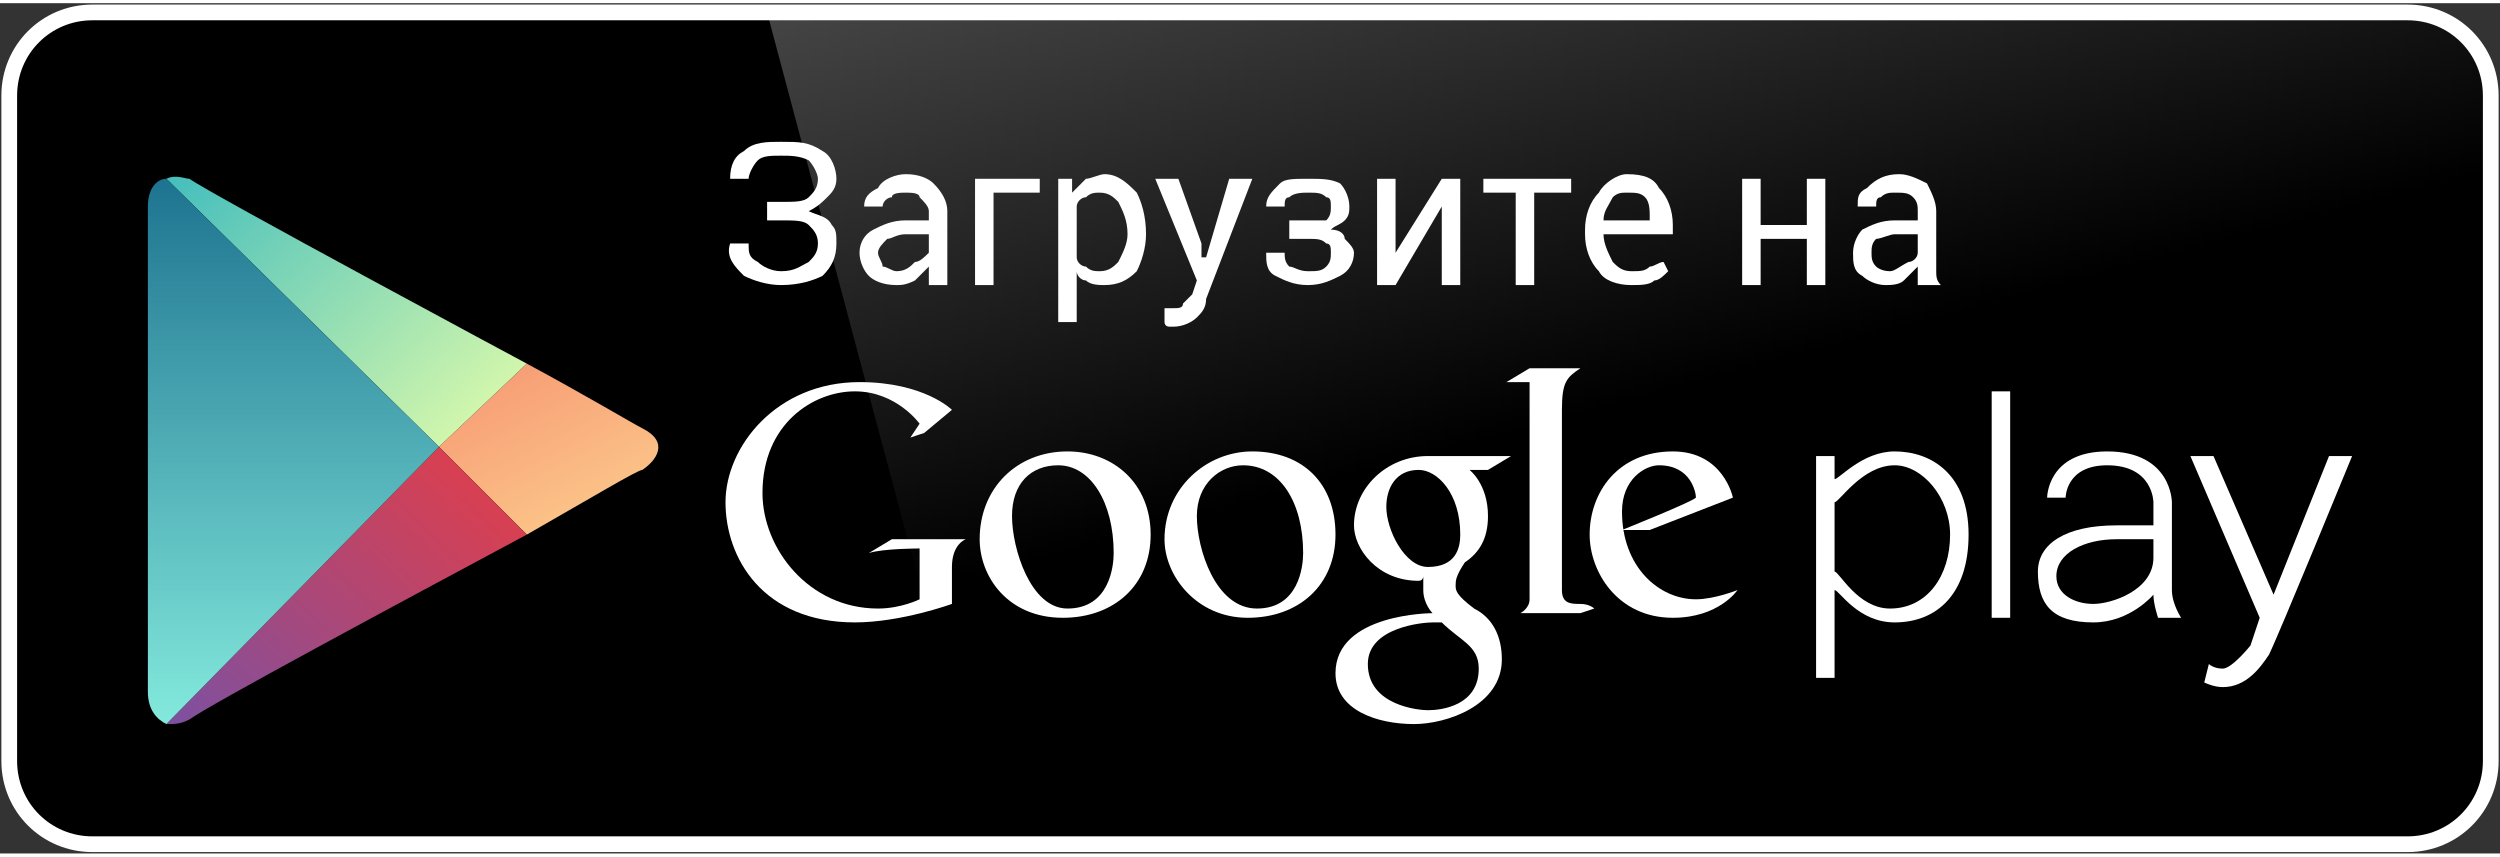 <?xml version="1.0" encoding="UTF-8"?>
<!DOCTYPE svg PUBLIC "-//W3C//DTD SVG 1.1//EN" "http://www.w3.org/Graphics/SVG/1.1/DTD/svg11.dtd">
<!-- Creator: CorelDRAW X8 -->
<svg xmlns="http://www.w3.org/2000/svg" xml:space="preserve" width="143px" height="49px" version="1.1" style="shape-rendering:geometricPrecision; text-rendering:geometricPrecision; image-rendering:optimizeQuality; fill-rule:evenodd; clip-rule:evenodd"
viewBox="0 0 541 184"
 xmlns:xlink="http://www.w3.org/1999/xlink">
 <rect x="0" y="0" width="541" height="184" fill="#333333" stroke="none"/>
 <defs>
  <style type="text/css">
   <![CDATA[
    .str0 {stroke:white;stroke-width:3.404}
    .fil1 {fill:#FEFEFE;fill-rule:nonzero}
    .fil0 {fill:black;fill-rule:nonzero}
    .fil2 {fill:white;fill-rule:nonzero}
    .fil3 {fill:white;fill-rule:nonzero}
    .fil6 {fill:url(#id2);fill-rule:nonzero}
    .fil5 {fill:url(#id3);fill-rule:nonzero}
    .fil7 {fill:url(#id4);fill-rule:nonzero}
    .fil4 {fill:url(#id5);fill-rule:nonzero}
   ]]>
  </style>
    <mask id="id0">
  <linearGradient id="id1" gradientUnits="userSpaceOnUse" x1="181.751" y1="-363.939" x2="305.876" y2="99.302">
   <stop offset="0" style="stop-opacity:1; stop-color:white"/>
   <stop offset="1" style="stop-opacity:0; stop-color:white"/>
  </linearGradient>
     <rect style="fill:url(#id1)" x="161" y="-3" width="382" height="189"/>
    </mask>
  <linearGradient id="id2" gradientUnits="userSpaceOnUse" x1="108.377" y1="101.546" x2="41.599" y2="32.397">
   <stop offset="0" style="stop-opacity:1; stop-color:#E7FFAA"/>
   <stop offset="1" style="stop-opacity:1; stop-color:#44BEBD"/>
  </linearGradient>
  <linearGradient id="id3" gradientUnits="userSpaceOnUse" x1="107.774" y1="91.012" x2="42.261" y2="161.265">
   <stop offset="0" style="stop-opacity:1; stop-color:#E63D45"/>
   <stop offset="1" style="stop-opacity:1; stop-color:#7D50A0"/>
  </linearGradient>
  <linearGradient id="id4" gradientUnits="userSpaceOnUse" x1="63.579" y1="155.757" x2="63.579" y2="37.597">
   <stop offset="0" style="stop-opacity:1; stop-color:#83E9DC"/>
   <stop offset="1" style="stop-opacity:1; stop-color:#1D7390"/>
  </linearGradient>
  <linearGradient id="id5" gradientUnits="userSpaceOnUse" x1="131.343" y1="120.697" x2="106.608" y2="72.151">
   <stop offset="0" style="stop-opacity:1; stop-color:#FDD08E"/>
   <stop offset="1" style="stop-opacity:1; stop-color:#F69572"/>
  </linearGradient>
 </defs>
 <g id="Слой_x0020_1">
  <g id="_169897370736">
   <path class="fil0 str0" d="M521 2l-501 0c-10,0 -18,8 -18,18l0 144c0,10 8,18 18,18l501 0c10,0 18,-8 18,-18l0 -144c0,-10 -8,-18 -18,-18z"/>
   <path class="fil1" style="mask:url(#id0)" d="M521 2l-355 0 48 180 307 0c10,0 18,-8 18,-18l0 -144c0,-10 -8,-18 -18,-18z"/>
   <polygon class="fil2" points="435,133 431,133 431,84 435,84 "/>
   <path class="fil2" d="M470 127l0 -19c0,0 0,-11 -14,-11 -13,0 -13,10 -13,10l4 0c0,0 0,-7 9,-7 10,0 10,8 10,8l0 5 -8 0c-11,0 -17,4 -17,10 0,7 3,11 12,11 8,0 13,-6 13,-6 0,2 1,5 1,5l5 0c0,0 -2,-3 -2,-6zm-4 -7l0 0c0,7 -9,10 -13,10 -4,0 -8,-2 -8,-6 0,-5 6,-8 13,-8l8 0 0 4z"/>
   <path class="fil2" d="M474 98l5 0 13 30 12 -30 5 0c0,0 -16,39 -18,43 -2,3 -5,7 -10,7 -2,0 -4,-1 -4,-1l1 -4c0,0 1,1 3,1 2,0 6,-5 6,-5l2 -6 -15 -35z"/>
   <path class="fil2" d="M410 97c-7,0 -12,6 -13,6l0 -5 0 0 -4 0 0 48 4 0 0 0 0 -19c1,0 5,7 13,7 9,0 16,-6 16,-19 0,-13 -8,-18 -16,-18zm-1 34l0 0c-7,0 -11,-8 -12,-8l0 -15c1,0 6,-8 13,-8 6,0 12,7 12,15 0,9 -5,16 -13,16z"/>
   <path class="fil2" d="M206 88c0,0 -6,-6 -20,-6 -18,0 -29,14 -29,26 0,12 8,26 28,26 10,0 21,-4 21,-4 0,0 0,-4 0,-8 0,-5 3,-6 3,-6l-16 0 -5 3c3,-1 11,-1 11,-1l0 11c0,0 -4,2 -9,2 -15,0 -25,-13 -25,-25 0,-15 11,-22 20,-22 9,0 14,7 14,7l-2 3 3 -1 6 -5z"/>
   <path class="fil2" d="M231 97c-11,0 -19,8 -19,19 0,8 6,17 18,17 11,0 19,-7 19,-18 0,-11 -8,-18 -18,-18zm0 34l0 0c-8,0 -12,-13 -12,-20 0,-7 4,-11 10,-11 7,0 12,8 12,19 0,3 -1,12 -10,12z"/>
   <path class="fil2" d="M271 97c-10,0 -19,8 -19,19 0,8 7,17 18,17 11,0 19,-7 19,-18 0,-11 -7,-18 -18,-18zm1 34l0 0c-9,0 -13,-13 -13,-20 0,-7 5,-11 10,-11 8,0 13,8 13,19 0,3 -1,12 -10,12z"/>
   <path class="fil2" d="M319 131c-4,-3 -4,-4 -4,-5 0,-1 0,-2 2,-5 3,-2 5,-5 5,-10 0,-7 -4,-10 -4,-10l4 0 5 -3c0,0 -9,0 -18,0 -9,0 -16,7 -16,15 0,5 5,12 14,12 1,0 1,-1 1,-1 0,0 0,1 0,3 0,3 2,5 2,5 0,0 -21,0 -21,13 0,8 9,11 17,11 7,0 19,-4 19,-14 0,-5 -2,-9 -6,-11zm-10 -9l0 0c-5,0 -9,-8 -9,-13 0,-4 2,-8 7,-8 4,0 9,5 9,14 0,3 -1,7 -7,7zm0 31l0 0c-2,0 -13,-1 -13,-10 0,-8 12,-9 14,-9 1,0 2,0 2,0 4,4 8,5 8,10 0,8 -8,9 -11,9z"/>
   <path class="fil2" d="M326 82l5 -3 11 0c-3,2 -4,3 -4,9 0,7 0,39 0,39 0,3 2,3 4,3 2,0 3,1 3,1l-3 1 -13 0c0,0 2,-1 2,-3l0 -47 -5 0z"/>
   <path class="fil2" d="M375 107c0,0 -2,-10 -13,-10 -12,0 -18,9 -18,18 0,8 6,18 18,18 10,0 14,-6 14,-6 0,0 -5,2 -9,2 -8,0 -16,-7 -16,-19 0,-7 5,-10 8,-10 7,0 8,6 8,7 -1,1 -16,7 -16,7l6 0 18 -7z"/>
   <path class="fil3" d="M181 38c0,2 -1,3 -2,4 -1,1 -2,2 -4,3 2,1 4,1 5,3 1,1 1,2 1,4 0,3 -1,5 -3,7 -2,1 -5,2 -9,2 -3,0 -6,-1 -8,-2 -2,-2 -4,-4 -3,-7l0 0 4 0c0,2 0,3 2,4 1,1 3,2 5,2 3,0 4,-1 6,-2 1,-1 2,-2 2,-4 0,-2 -1,-3 -2,-4 -1,-1 -3,-1 -6,-1l-3 0 0 -4 3 0c3,0 5,0 6,-1 1,-1 2,-2 2,-4 0,-1 -1,-3 -2,-4 -2,-1 -4,-1 -6,-1 -2,0 -4,0 -5,1 -1,1 -2,3 -2,4l-4 0 0 0c0,-3 1,-5 3,-6 2,-2 5,-2 8,-2 4,0 6,0 9,2 2,1 3,4 3,6z"/>
   <path id="1" class="fil3" d="M201 61c0,-1 0,-2 0,-2 0,-1 0,-1 0,-2 -1,1 -2,2 -3,3 -2,1 -3,1 -4,1 -3,0 -5,-1 -6,-2 -1,-1 -2,-3 -2,-5 0,-2 1,-4 3,-5 2,-1 4,-2 7,-2l5 0 0 -2c0,-1 -1,-2 -2,-3 0,-1 -2,-1 -3,-1 -1,0 -3,0 -3,1 -1,0 -2,1 -2,2l-4 0 0 0c0,-2 1,-3 3,-4 1,-2 4,-3 6,-3 3,0 5,1 6,2 2,2 3,4 3,6l0 11c0,1 0,2 0,2 0,1 0,2 0,3l-4 0zm-7 -3c2,0 3,-1 4,-2 1,0 2,-1 3,-2l0 -4 -5 0c-2,0 -3,1 -4,1 -1,1 -2,2 -2,3 0,1 1,2 1,3 1,0 2,1 3,1z"/>
   <polygon id="2" class="fil3" points="225,41 215,41 215,61 211,61 211,38 225,38 "/>
   <path id="3" class="fil3" d="M248 50c0,3 -1,6 -2,8 -2,2 -4,3 -7,3 -1,0 -3,0 -4,-1 -1,0 -2,-1 -2,-2l0 11 -4 0 0 -31 3 0 0 3c1,-1 2,-2 3,-3 1,0 3,-1 4,-1 3,0 5,2 7,4 1,2 2,5 2,9l0 0zm-4 0c0,-3 -1,-5 -2,-7 -1,-1 -2,-2 -4,-2 -1,0 -2,0 -3,1 -1,0 -2,1 -2,2l0 11c0,1 1,2 2,2 1,1 2,1 3,1 2,0 3,-1 4,-2 1,-2 2,-4 2,-6l0 0z"/>
   <path id="4" class="fil3" d="M260 52l0 3 1 0 5 -17 5 0 -10 26c0,2 -1,3 -2,4 -1,1 -3,2 -5,2 0,0 0,0 -1,0 0,0 -1,0 -1,-1l0 -3c0,0 1,0 1,0 1,0 1,0 1,0 1,0 2,0 2,-1 1,-1 1,-1 2,-2l1 -3 -9 -22 5 0 5 14z"/>
   <path id="5" class="fil3" d="M283 47c2,0 3,0 4,0 1,-1 1,-2 1,-3 0,-1 0,-2 -1,-2 -1,-1 -2,-1 -4,-1 -1,0 -3,0 -4,1 -1,0 -1,1 -1,2l-4 0 0 0c0,-2 1,-3 3,-5 1,-1 3,-1 6,-1 3,0 5,0 7,1 1,1 2,3 2,5 0,1 0,2 -1,3 -1,1 -2,1 -3,2 2,0 3,1 3,2 1,1 2,2 2,3 0,2 -1,4 -3,5 -2,1 -4,2 -7,2 -3,0 -5,-1 -7,-2 -2,-1 -2,-3 -2,-5l0 0 4 0c0,1 0,2 1,3 1,0 2,1 4,1 2,0 3,0 4,-1 1,-1 1,-2 1,-3 0,-1 0,-2 -1,-2 -1,-1 -2,-1 -4,-1l-4 0 0 -4 4 0z"/>
   <polygon id="6" class="fil3" points="312,38 316,38 316,61 312,61 312,45 312,44 302,61 298,61 298,38 302,38 302,54 302,54 "/>
   <polygon id="7" class="fil3" points="340,41 332,41 332,61 328,61 328,41 321,41 321,38 340,38 "/>
   <path id="8" class="fil3" d="M353 61c-3,0 -6,-1 -7,-3 -2,-2 -3,-5 -3,-8l0 -1c0,-3 1,-6 3,-8 1,-2 4,-4 6,-4 4,0 6,1 7,3 2,2 3,5 3,8l0 2 -15 0 0 0c0,2 1,4 2,6 1,1 2,2 4,2 2,0 3,0 4,-1 1,0 2,-1 3,-1l1 2c-1,1 -2,2 -3,2 -1,1 -3,1 -5,1zm-1 -20c-1,0 -2,0 -3,1 -1,2 -2,3 -2,5l0 0 10 0 0 -1c0,-1 0,-3 -1,-4 -1,-1 -2,-1 -4,-1z"/>
   <polygon id="9" class="fil3" points="395,61 391,61 391,51 381,51 381,61 377,61 377,38 381,38 381,48 391,48 391,38 395,38 "/>
   <path id="10" class="fil3" d="M415 61c0,-1 0,-2 0,-2 0,-1 0,-1 0,-2 -1,1 -2,2 -3,3 -1,1 -3,1 -4,1 -2,0 -4,-1 -5,-2 -2,-1 -2,-3 -2,-5 0,-2 1,-4 2,-5 2,-1 4,-2 7,-2l5 0 0 -2c0,-1 0,-2 -1,-3 -1,-1 -2,-1 -4,-1 -1,0 -2,0 -3,1 -1,0 -1,1 -1,2l-4 0 0 0c0,-2 0,-3 2,-4 2,-2 4,-3 7,-3 2,0 4,1 6,2 1,2 2,4 2,6l0 11c0,1 0,2 0,2 0,1 0,2 1,3l-5 0zm-6 -3c1,0 2,-1 4,-2 1,0 2,-1 2,-2l0 -4 -5 0c-1,0 -3,1 -4,1 -1,1 -1,2 -1,3 0,1 0,2 1,3 0,0 1,1 3,1z"/>
   <path class="fil4" d="M114 115c14,-8 24,-14 25,-14 3,-2 6,-6 0,-9 -2,-1 -12,-7 -25,-14l-19 18 19 19z"/>
   <path class="fil5" d="M95 96l-59 60c2,0 3,0 5,-1 4,-3 45,-25 73,-40l-19 -19z"/>
   <path class="fil6" d="M95 96l19 -18c0,0 -69,-37 -73,-40 -1,0 -3,-1 -5,0l59 58z"/>
   <path class="fil7" d="M95 96l-59 -58c-2,0 -4,2 -4,6 0,7 0,99 0,105 0,4 2,6 4,7l59 -60z"/>
  </g>
 </g>
</svg>
